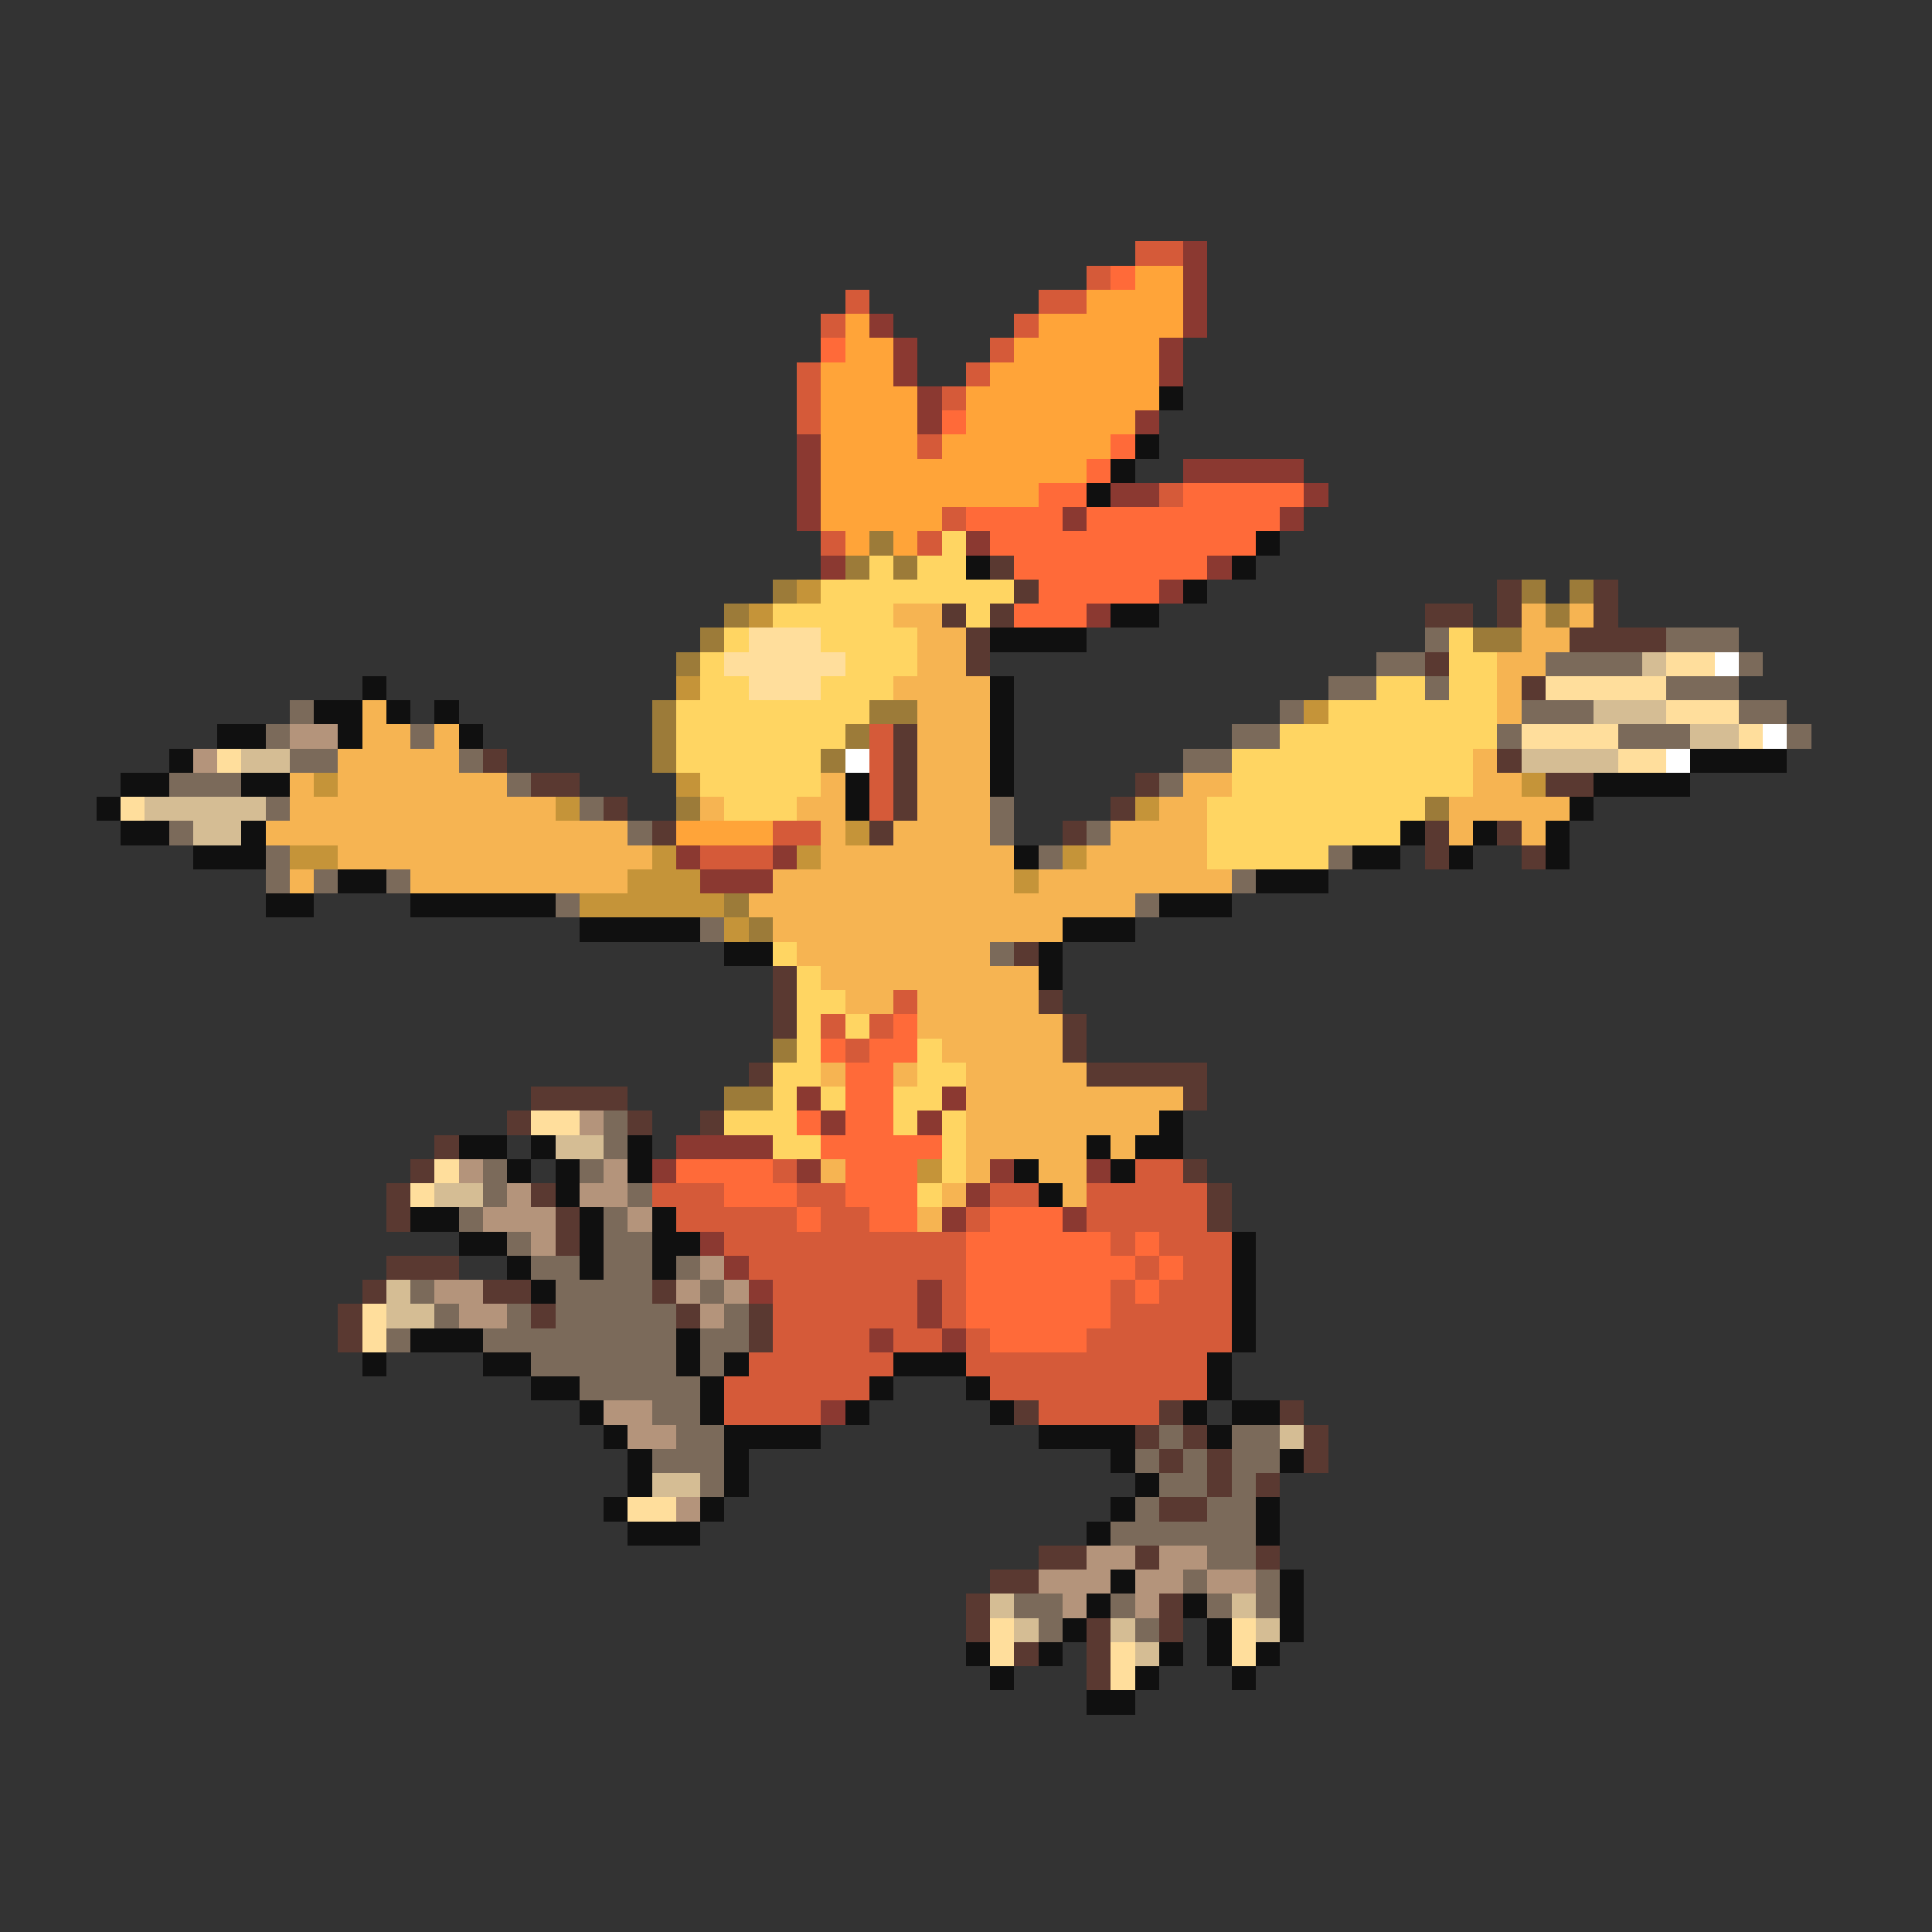 <svg xmlns="http://www.w3.org/2000/svg" viewBox="0 -0.5 80 80" shape-rendering="crispEdges">
<rect x="0" y="-0.5" width="80" height="80" fill="#333333" stroke="none"/>
<path stroke="#d55a39" d="M47 10h2M45 11h1M35 12h1M43 12h2M34 13h1M42 13h1M41 14h1M33 15h1M40 15h1M33 16h1M39 16h1M33 17h1M38 18h1M48 20h1M39 21h1M34 22h1M38 22h1M36 30h1M36 31h1M36 32h1M36 33h1M32 34h2M29 35h3M37 41h1M34 42h1M36 42h1M35 43h1M32 48h1M47 48h2M27 49h3M33 49h2M41 49h2M45 49h5M28 50h5M34 50h2M40 50h1M45 50h5M30 51h10M46 51h1M48 51h3M31 52h9M47 52h1M49 52h2M32 53h6M39 53h1M46 53h1M48 53h3M32 54h6M39 54h1M46 54h5M32 55h4M37 55h2M40 55h1M45 55h6M31 56h6M40 56h10M30 57h6M41 57h9M30 58h4M43 58h5" />
<path stroke="#8b3931" d="M49 10h1M49 11h1M49 12h1M36 13h1M49 13h1M37 14h1M48 14h1M37 15h1M48 15h1M38 16h1M38 17h1M47 17h1M33 18h1M33 19h1M49 19h5M33 20h1M46 20h2M54 20h1M33 21h1M44 21h1M53 21h1M40 22h1M34 23h1M50 23h1M48 24h1M45 25h1M28 35h1M32 35h1M29 36h3M33 45h1M39 45h1M34 46h1M38 46h1M28 47h4M27 48h1M33 48h1M41 48h1M45 48h1M40 49h1M39 50h1M44 50h1M29 51h1M30 52h1M31 53h1M38 53h1M38 54h1M36 55h1M39 55h1M34 58h1" />
<path stroke="#ff6a39" d="M46 11h1M34 14h1M39 17h1M46 18h1M45 19h1M43 20h2M49 20h5M40 21h4M45 21h8M41 22h11M42 23h8M43 24h5M42 25h3M37 42h1M34 43h1M36 43h2M35 44h2M35 45h2M33 46h1M35 46h2M34 47h5M28 48h4M35 48h3M30 49h3M35 49h3M33 50h1M36 50h2M41 50h3M40 51h6M47 51h1M40 52h7M48 52h1M40 53h6M47 53h1M40 54h6M41 55h4" />
<path stroke="#ffa439" d="M47 11h2M45 12h4M35 13h1M43 13h6M35 14h2M42 14h6M34 15h3M41 15h7M34 16h4M40 16h8M34 17h4M40 17h7M34 18h4M39 18h7M34 19h11M34 20h9M34 21h5M35 22h1M37 22h1M28 34h4" />
<path stroke="#101010" d="M48 16h1M47 18h1M46 19h1M45 20h1M52 22h1M40 23h1M51 23h1M49 24h1M46 25h2M41 26h4M15 28h1M41 28h1M13 29h2M16 29h1M18 29h1M41 29h1M9 30h2M14 30h1M19 30h1M41 30h1M7 31h1M41 31h1M70 31h4M5 32h2M10 32h2M35 32h1M41 32h1M66 32h4M4 33h1M35 33h1M65 33h1M5 34h2M10 34h1M58 34h1M61 34h1M64 34h1M8 35h3M42 35h1M56 35h2M60 35h1M64 35h1M14 36h2M52 36h3M11 37h2M17 37h6M48 37h3M24 38h5M44 38h3M30 39h2M43 39h1M43 40h1M48 46h1M19 47h2M22 47h1M26 47h1M45 47h1M47 47h2M21 48h1M23 48h1M26 48h1M42 48h1M46 48h1M23 49h1M43 49h1M17 50h2M24 50h1M27 50h1M19 51h2M24 51h1M27 51h2M51 51h1M21 52h1M24 52h1M27 52h1M51 52h1M22 53h1M51 53h1M51 54h1M17 55h3M28 55h1M51 55h1M15 56h1M20 56h2M28 56h1M30 56h1M37 56h3M50 56h1M22 57h2M29 57h1M36 57h1M40 57h1M50 57h1M24 58h1M29 58h1M35 58h1M41 58h1M49 58h1M51 58h2M25 59h1M30 59h4M43 59h4M50 59h1M26 60h1M30 60h1M46 60h1M53 60h1M26 61h1M30 61h1M47 61h1M25 62h1M29 62h1M46 62h1M52 62h1M26 63h3M45 63h1M52 63h1M46 65h1M53 65h1M45 66h1M49 66h1M53 66h1M44 67h1M50 67h1M53 67h1M40 68h1M43 68h1M48 68h1M50 68h1M52 68h1M41 69h1M47 69h1M51 69h1M45 70h2" />
<path stroke="#9c7b39" d="M36 22h1M35 23h1M37 23h1M32 24h1M63 24h1M65 24h1M30 25h1M64 25h1M29 26h1M61 26h2M28 27h1M27 29h1M36 29h2M27 30h1M35 30h1M27 31h1M34 31h1M28 33h1M59 33h1M30 37h1M31 38h1M32 43h1M30 45h2" />
<path stroke="#ffd562" d="M39 22h1M36 23h1M38 23h2M34 24h8M32 25h5M40 25h1M30 26h1M34 26h4M60 26h1M29 27h1M35 27h3M60 27h2M29 28h2M34 28h3M57 28h2M60 28h2M28 29h8M55 29h7M28 30h7M53 30h9M28 31h6M51 31h10M29 32h5M51 32h10M30 33h3M50 33h9M50 34h8M50 35h5M32 39h1M33 40h1M33 41h2M33 42h1M35 42h1M33 43h1M38 43h1M32 44h2M38 44h2M32 45h1M34 45h1M37 45h2M30 46h3M37 46h1M39 46h1M32 47h2M39 47h1M39 48h1M38 49h1" />
<path stroke="#5a3931" d="M41 23h1M42 24h1M62 24h1M66 24h1M39 25h1M41 25h1M59 25h2M62 25h1M66 25h1M40 26h1M65 26h4M40 27h1M59 27h1M63 28h1M37 30h1M20 31h1M37 31h1M62 31h1M22 32h2M37 32h1M47 32h1M64 32h2M25 33h1M37 33h1M46 33h1M27 34h1M36 34h1M44 34h1M59 34h1M62 34h1M59 35h1M63 35h1M42 39h1M32 40h1M32 41h1M43 41h1M32 42h1M44 42h1M44 43h1M31 44h1M45 44h5M22 45h4M49 45h1M21 46h1M26 46h1M29 46h1M18 47h1M17 48h1M49 48h1M16 49h1M22 49h1M50 49h1M16 50h1M23 50h1M50 50h1M23 51h1M16 52h3M15 53h1M20 53h2M27 53h1M14 54h1M22 54h1M28 54h1M31 54h1M14 55h1M31 55h1M42 58h1M48 58h1M53 58h1M47 59h1M49 59h1M54 59h1M48 60h1M50 60h1M54 60h1M50 61h1M52 61h1M48 62h2M43 64h2M47 64h1M52 64h1M41 65h2M40 66h1M48 66h1M40 67h1M45 67h1M48 67h1M42 68h1M45 68h1M45 69h1" />
<path stroke="#c59439" d="M33 24h1M31 25h1M28 28h1M54 29h1M13 32h1M28 32h1M63 32h1M23 33h1M47 33h1M35 34h1M12 35h2M27 35h1M33 35h1M44 35h1M26 36h3M42 36h1M24 37h6M30 38h1M38 48h1" />
<path stroke="#f6b452" d="M37 25h2M63 25h1M65 25h1M38 26h2M63 26h2M38 27h2M62 27h2M37 28h4M62 28h1M15 29h1M38 29h3M62 29h1M15 30h2M18 30h1M38 30h3M14 31h5M38 31h3M61 31h1M12 32h1M14 32h7M34 32h1M38 32h3M49 32h2M61 32h2M12 33h11M29 33h1M33 33h2M38 33h3M48 33h2M60 33h5M11 34h15M34 34h1M37 34h4M46 34h4M60 34h1M63 34h1M14 35h13M34 35h8M45 35h5M12 36h1M17 36h9M32 36h10M43 36h8M31 37h16M32 38h12M33 39h8M34 40h9M35 41h2M38 41h5M38 42h6M39 43h5M34 44h1M37 44h1M40 44h5M40 45h9M40 46h8M40 47h5M46 47h1M34 48h1M40 48h1M43 48h2M39 49h1M44 49h1M38 50h1" />
<path stroke="#ffde9c" d="M31 26h3M30 27h5M69 27h2M31 28h3M64 28h5M69 29h3M63 30h4M72 30h1M9 31h1M67 31h2M5 33h1M22 46h2M18 48h1M17 49h1M15 54h1M15 55h1M26 62h2M41 67h1M51 67h1M41 68h1M46 68h1M51 68h1M46 69h1" />
<path stroke="#7b6a5a" d="M59 26h1M69 26h3M57 27h2M64 27h4M72 27h1M55 28h2M59 28h1M69 28h3M12 29h1M53 29h1M63 29h3M72 29h2M11 30h1M17 30h1M51 30h2M62 30h1M67 30h3M74 30h1M12 31h2M19 31h1M49 31h2M7 32h3M21 32h1M48 32h1M11 33h1M24 33h1M41 33h1M7 34h1M26 34h1M41 34h1M45 34h1M11 35h1M43 35h1M55 35h1M11 36h1M13 36h1M16 36h1M51 36h1M23 37h1M47 37h1M29 38h1M41 39h1M25 46h1M25 47h1M20 48h1M24 48h1M20 49h1M26 49h1M19 50h1M25 50h1M21 51h1M25 51h2M22 52h2M25 52h2M28 52h1M17 53h1M23 53h4M29 53h1M18 54h1M21 54h1M23 54h5M30 54h1M16 55h1M20 55h8M29 55h2M22 56h6M29 56h1M24 57h5M27 58h2M28 59h2M48 59h1M51 59h2M27 60h3M47 60h1M49 60h1M51 60h2M29 61h1M48 61h2M51 61h1M47 62h1M50 62h2M46 63h6M50 64h2M49 65h1M52 65h1M42 66h2M46 66h1M50 66h1M52 66h1M43 67h1M47 67h1" />
<path stroke="#d5bd94" d="M68 27h1M66 29h3M70 30h2M10 31h2M63 31h4M6 33h5M8 34h2M23 47h2M18 49h2M16 53h1M16 54h2M53 59h1M27 61h2M41 66h1M51 66h1M42 67h1M46 67h1M52 67h1M47 68h1" />
<path stroke="#ffffff" d="M71 27h1M73 30h1M35 31h1M69 31h1" />
<path stroke="#b4947b" d="M12 30h2M8 31h1M24 46h1M19 48h1M25 48h1M21 49h1M24 49h2M20 50h3M26 50h1M22 51h1M29 52h1M18 53h2M28 53h1M30 53h1M19 54h2M29 54h1M25 58h2M26 59h2M28 62h1M45 64h2M48 64h2M43 65h3M47 65h2M50 65h2M44 66h1M47 66h1" />
</svg>